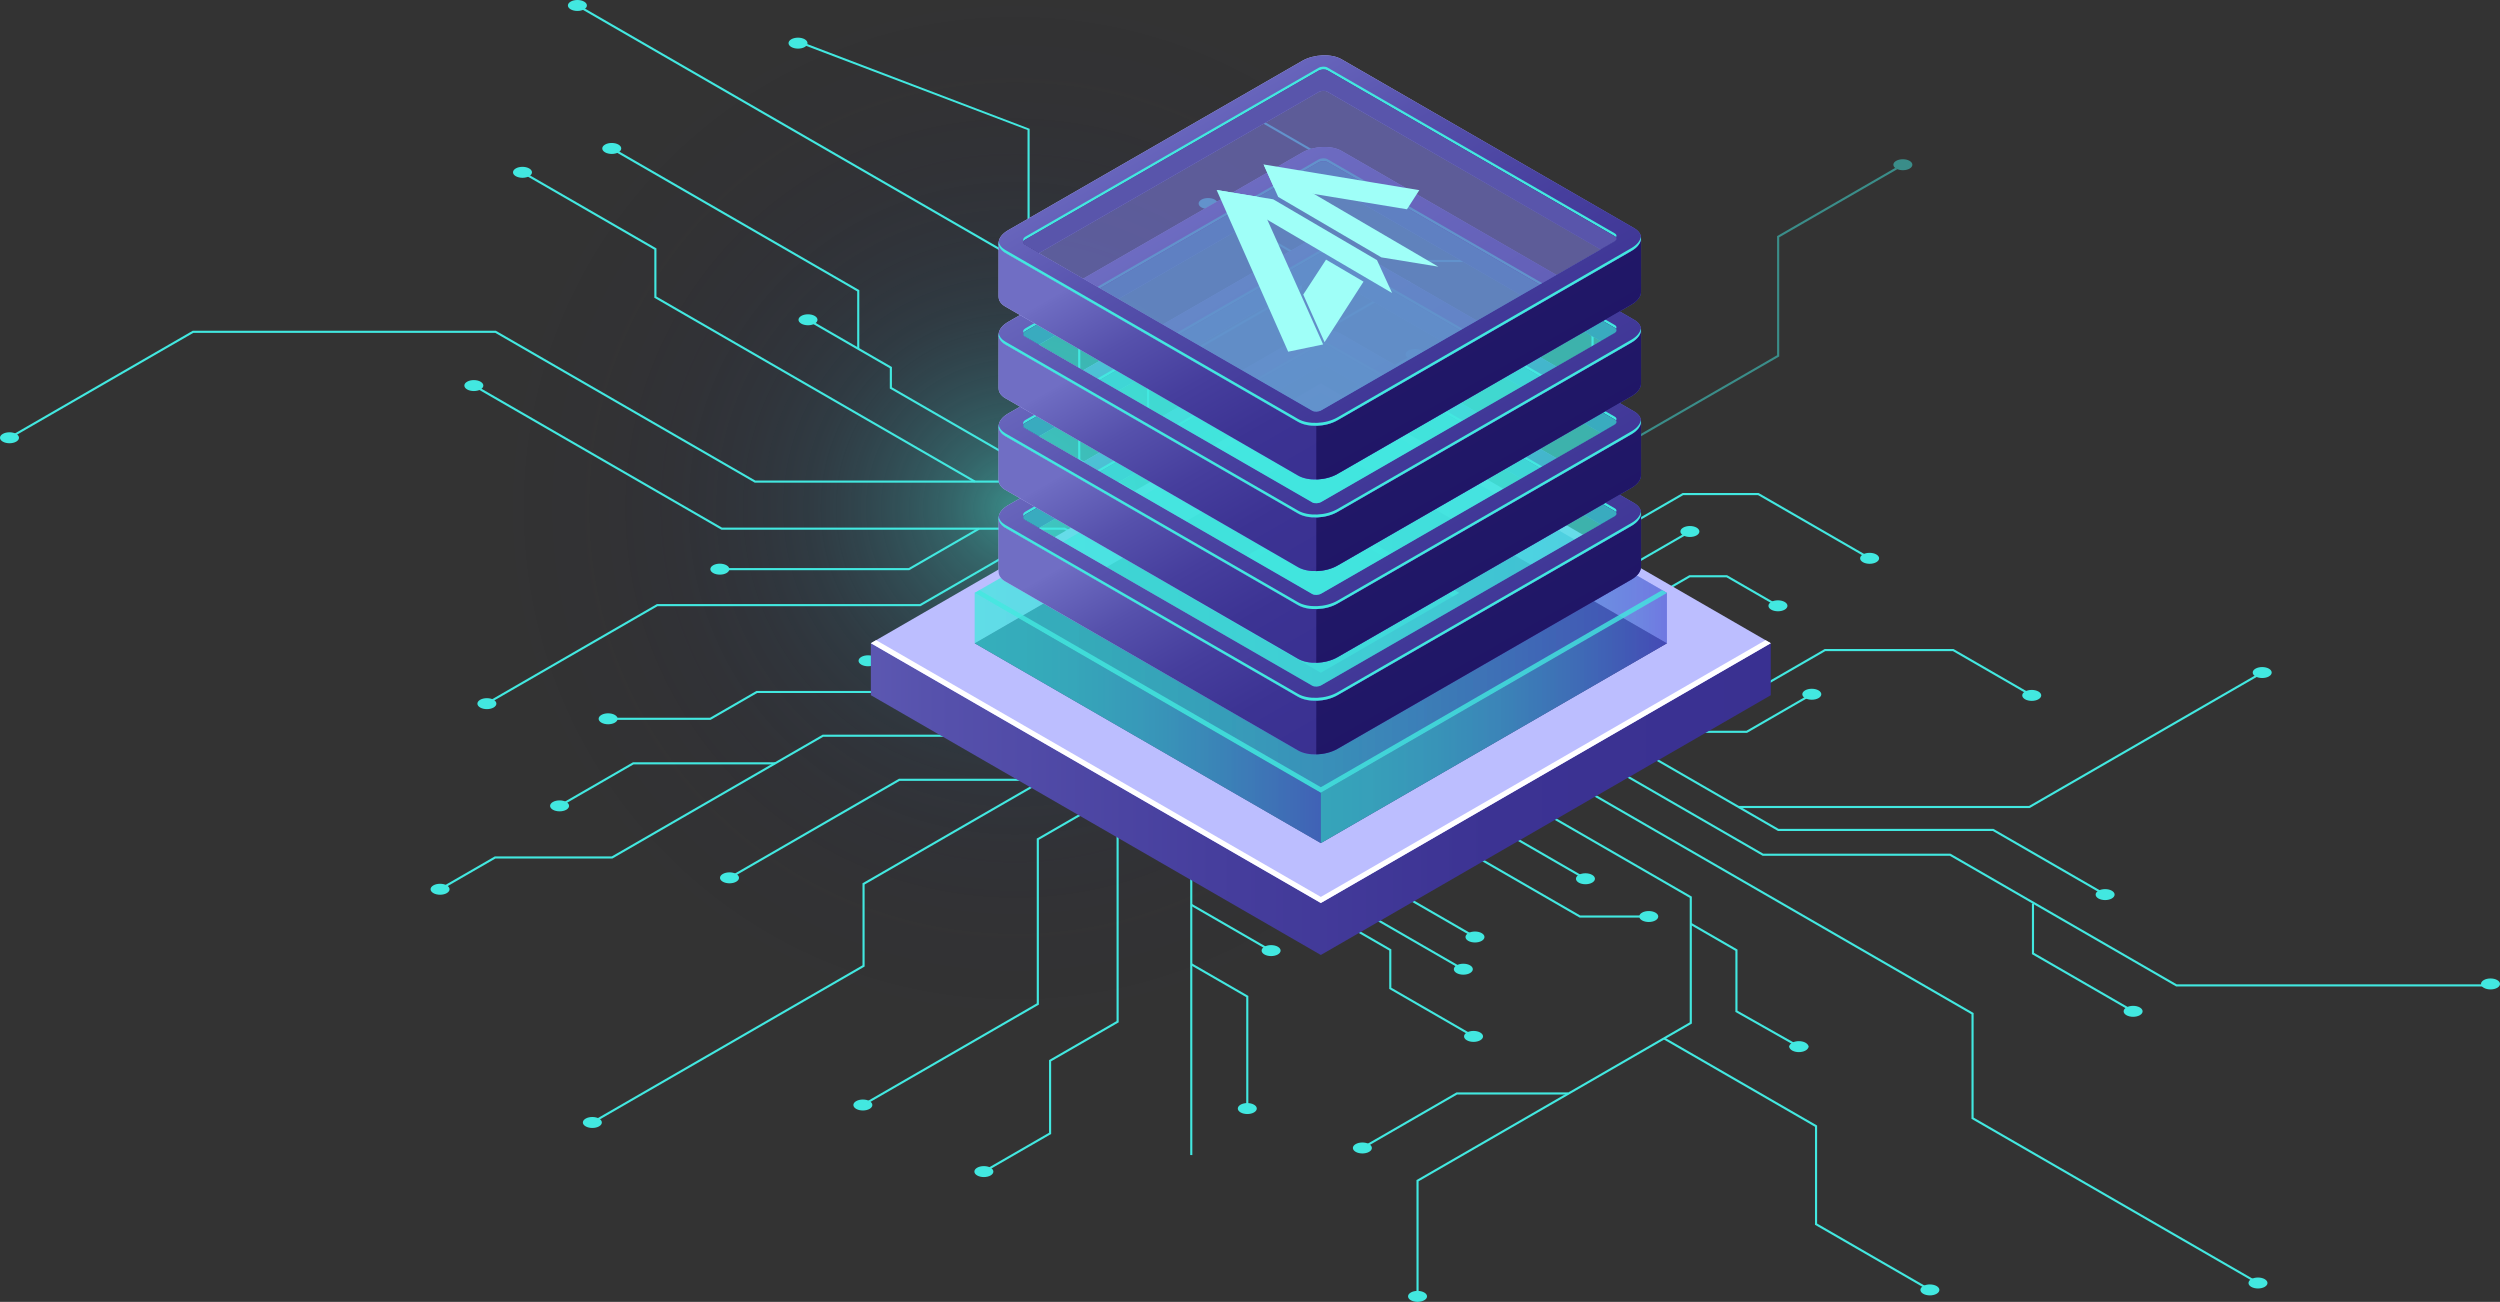 <?xml version="1.0" encoding="UTF-8"?>
<svg xmlns="http://www.w3.org/2000/svg" xmlns:xlink="http://www.w3.org/1999/xlink" viewBox="0 0 1924.77 1002.32">
  <rect x="0" y="0" width="1924.77" height="1002.32" fill="#333333" stroke="none"/>
  <defs>
    <style>
      .cls-1 {
        fill: url(#_Áåçûìÿííûé_ãðàäèåíò_85-6);
      }

      .cls-2, .cls-3 {
        opacity: .7;
      }

      .cls-2, .cls-4, .cls-5, .cls-6 {
        fill: #42e8e0;
      }

      .cls-7 {
        fill: #fff;
      }

      .cls-8 {
        fill: url(#_Áåçûìÿííûé_ãðàäèåíò_31-8);
      }

      .cls-9 {
        fill: #bcbeff;
      }

      .cls-10, .cls-11 {
        fill: #0f054c;
      }

      .cls-12 {
        fill: url(#_Áåçûìÿííûé_ãðàäèåíò_15-2);
      }

      .cls-12, .cls-13, .cls-14, .cls-15, .cls-16, .cls-17, .cls-18, .cls-6 {
        opacity: .5;
      }

      .cls-19 {
        isolation: isolate;
      }

      .cls-20 {
        fill: url(#_Áåçûìÿííûé_ãðàäèåíò_85-8);
      }

      .cls-21 {
        fill: url(#_Áåçûìÿííûé_ãðàäèåíò_85-9);
      }

      .cls-22 {
        fill: url(#_Áåçûìÿííûé_ãðàäèåíò_31);
      }

      .cls-13 {
        fill: url(#_Áåçûìÿííûé_ãðàäèåíò_15-6);
      }

      .cls-3 {
        fill: #706ec4;
      }

      .cls-23 {
        fill: url(#_Áåçûìÿííûé_ãðàäèåíò_31-6);
      }

      .cls-24 {
        fill: url(#_Áåçûìÿííûé_ãðàäèåíò_85-7);
      }

      .cls-14 {
        fill: url(#_Áåçûìÿííûé_ãðàäèåíò_15-3);
      }

      .cls-25 {
        fill: url(#_Áåçûìÿííûé_ãðàäèåíò_85-3);
      }

      .cls-15 {
        fill: url(#_Áåçûìÿííûé_ãðàäèåíò_15-4);
      }

      .cls-26 {
        fill: #251c72;
      }

      .cls-27 {
        fill: url(#_Áåçûìÿííûé_ãðàäèåíò_85);
      }

      .cls-28 {
        fill: url(#_Áåçûìÿííûé_ãðàäèåíò_31-4);
      }

      .cls-11 {
        opacity: .6;
      }

      .cls-4 {
        opacity: .8;
      }

      .cls-29 {
        fill: url(#_Áåçûìÿííûé_ãðàäèåíò_85-4);
      }

      .cls-16 {
        fill: url(#radial-gradient);
        mix-blend-mode: lighten;
      }

      .cls-17 {
        fill: url(#_Áåçûìÿííûé_ãðàäèåíò_15);
      }

      .cls-30 {
        fill: url(#_Áåçûìÿííûé_ãðàäèåíò_31-5);
      }

      .cls-31 {
        fill: url(#_Áåçûìÿííûé_ãðàäèåíò_31-7);
      }

      .cls-32 {
        fill: url(#_Áåçûìÿííûé_ãðàäèåíò_31-2);
      }

      .cls-33 {
        fill: url(#_Áåçûìÿííûé_ãðàäèåíò_85-5);
      }

      .cls-18 {
        fill: url(#_Áåçûìÿííûé_ãðàäèåíò_15-5);
      }

      .cls-34 {
        fill: url(#_Áåçûìÿííûé_ãðàäèåíò_85-2);
      }

      .cls-35 {
        fill: #9ffff8;
      }

      .cls-36 {
        fill: url(#_Áåçûìÿííûé_ãðàäèåíò_31-3);
      }
    </style>
    <radialGradient id="radial-gradient" cx="781.43" cy="391.21" fx="781.43" fy="391.21" r="459.5" gradientUnits="userSpaceOnUse">
      <stop offset="0" stop-color="#42e8e0"/>
      <stop offset="0" stop-color="#41e6df" stop-opacity=".99"/>
      <stop offset=".11" stop-color="#35b2bd" stop-opacity=".76"/>
      <stop offset=".23" stop-color="#2b849f" stop-opacity=".56"/>
      <stop offset=".34" stop-color="#225d85" stop-opacity=".39"/>
      <stop offset=".46" stop-color="#1b3d70" stop-opacity=".25"/>
      <stop offset=".59" stop-color="#162460" stop-opacity=".14"/>
      <stop offset=".71" stop-color="#121255" stop-opacity=".06"/>
      <stop offset=".85" stop-color="#0f084e" stop-opacity=".01"/>
      <stop offset="1" stop-color="#0f054c" stop-opacity="0"/>
    </radialGradient>
    <linearGradient id="_Áåçûìÿííûé_ãðàäèåíò_85" data-name="Áåçûìÿííûé ãðàäèåíò 85" x1="499.2" y1="615.23" x2="1387.04" y2="615.23" gradientUnits="userSpaceOnUse">
      <stop offset="0" stop-color="#706ec4"/>
      <stop offset=".02" stop-color="#6d6bc1"/>
      <stop offset=".25" stop-color="#5651ac"/>
      <stop offset=".49" stop-color="#463e9d"/>
      <stop offset=".73" stop-color="#3c3393"/>
      <stop offset="1" stop-color="#393091"/>
    </linearGradient>
    <linearGradient id="_Áåçûìÿííûé_ãðàäèåíò_15" data-name="Áåçûìÿííûé ãðàäèåíò 15" x1="750.46" y1="495.26" x2="1283.37" y2="495.26" gradientUnits="userSpaceOnUse">
      <stop offset="0" stop-color="#42e8e0"/>
      <stop offset=".15" stop-color="#42e3df"/>
      <stop offset=".33" stop-color="#44d4de"/>
      <stop offset=".52" stop-color="#48bddd"/>
      <stop offset=".72" stop-color="#4d9bda"/>
      <stop offset=".93" stop-color="#5471d8"/>
      <stop offset="1" stop-color="#5761d7"/>
    </linearGradient>
    <linearGradient id="_Áåçûìÿííûé_ãðàäèåíò_15-2" data-name="Áåçûìÿííûé ãðàäèåíò 15" x1="1016.91" y1="398.94" y2="398.94" xlink:href="#_Áåçûìÿííûé_ãðàäèåíò_15"/>
    <linearGradient id="_Áåçûìÿííûé_ãðàäèåíò_15-3" data-name="Áåçûìÿííûé ãðàäèåíò 15" y1="398.94" x2="1016.92" y2="398.94" xlink:href="#_Áåçûìÿííûé_ãðàäèåíò_15"/>
    <linearGradient id="_Áåçûìÿííûé_ãðàäèåíò_15-4" data-name="Áåçûìÿííûé ãðàäèåíò 15" y1="456.47" y2="456.47" xlink:href="#_Áåçûìÿííûé_ãðàäèåíò_15"/>
    <linearGradient id="_Áåçûìÿííûé_ãðàäèåíò_15-5" data-name="Áåçûìÿííûé ãðàäèåíò 15" x1="1016.92" y1="552.78" y2="552.78" xlink:href="#_Áåçûìÿííûé_ãðàäèåíò_15"/>
    <linearGradient id="_Áåçûìÿííûé_ãðàäèåíò_15-6" data-name="Áåçûìÿííûé ãðàäèåíò 15" y1="552.78" x2="1016.92" y2="552.78" xlink:href="#_Áåçûìÿííûé_ãðàäèåíò_15"/>
    <linearGradient id="_Áåçûìÿííûé_ãðàäèåíò_31" data-name="Áåçûìÿííûé ãðàäèåíò 31" x1="-5758.55" y1="12360.13" x2="-5528.43" y2="12360.13" gradientTransform="translate(-6861.92 11504.33) rotate(60.06) scale(1 -1)" gradientUnits="userSpaceOnUse">
      <stop offset="0" stop-color="#bcbeff"/>
      <stop offset=".17" stop-color="#b5b8fc"/>
      <stop offset=".4" stop-color="#a3a7f5"/>
      <stop offset=".66" stop-color="#868ce9"/>
      <stop offset=".96" stop-color="#5d67d9"/>
      <stop offset="1" stop-color="#5761d7"/>
    </linearGradient>
    <linearGradient id="_Áåçûìÿííûé_ãðàäèåíò_85-2" data-name="Áåçûìÿííûé ãðàäèåíò 85" x1="-5758.55" y1="12360.13" x2="-5528.43" y2="12360.13" gradientTransform="translate(-6861.92 11504.33) rotate(60.06) scale(1 -1)" xlink:href="#_Áåçûìÿííûé_ãðàäèåíò_85"/>
    <linearGradient id="_Áåçûìÿííûé_ãðàäèåíò_31-2" data-name="Áåçûìÿííûé ãðàäèåíò 31" x1="-5819.77" y1="12371.02" x2="-5566.42" y2="12371.02" xlink:href="#_Áåçûìÿííûé_ãðàäèåíò_31"/>
    <linearGradient id="_Áåçûìÿííûé_ãðàäèåíò_85-3" data-name="Áåçûìÿííûé ãðàäèåíò 85" x1="-5854.76" y1="12371.02" x2="-5397.68" y2="12371.02" gradientTransform="translate(-6861.92 11504.33) rotate(60.06) scale(1 -1)" xlink:href="#_Áåçûìÿííûé_ãðàäèåíò_85"/>
    <linearGradient id="_Áåçûìÿííûé_ãðàäèåíò_31-3" data-name="Áåçûìÿííûé ãðàäèåíò 31" x1="-5819.69" y1="12395.35" x2="-5589.57" y2="12395.35" xlink:href="#_Áåçûìÿííûé_ãðàäèåíò_31"/>
    <linearGradient id="_Áåçûìÿííûé_ãðàäèåíò_85-4" data-name="Áåçûìÿííûé ãðàäèåíò 85" x1="-5819.69" y1="12395.35" x2="-5589.57" y2="12395.35" gradientTransform="translate(-6861.92 11504.33) rotate(60.06) scale(1 -1)" xlink:href="#_Áåçûìÿííûé_ãðàäèåíò_85"/>
    <linearGradient id="_Áåçûìÿííûé_ãðàäèåíò_31-4" data-name="Áåçûìÿííûé ãðàäèåíò 31" x1="-5880.92" y1="12406.24" x2="-5627.57" y2="12406.24" xlink:href="#_Áåçûìÿííûé_ãðàäèåíò_31"/>
    <linearGradient id="_Áåçûìÿííûé_ãðàäèåíò_85-5" data-name="Áåçûìÿííûé ãðàäèåíò 85" x1="-5915.91" y1="12406.24" x2="-5458.82" y2="12406.24" gradientTransform="translate(-6861.92 11504.33) rotate(60.06) scale(1 -1)" xlink:href="#_Áåçûìÿííûé_ãðàäèåíò_85"/>
    <linearGradient id="_Áåçûìÿííûé_ãðàäèåíò_31-5" data-name="Áåçûìÿííûé ãðàäèåíò 31" x1="-5880.84" y1="12430.57" x2="-5650.72" y2="12430.57" xlink:href="#_Áåçûìÿííûé_ãðàäèåíò_31"/>
    <linearGradient id="_Áåçûìÿííûé_ãðàäèåíò_85-6" data-name="Áåçûìÿííûé ãðàäèåíò 85" x1="-5880.84" y1="12430.57" x2="-5650.72" y2="12430.57" gradientTransform="translate(-6861.92 11504.33) rotate(60.06) scale(1 -1)" xlink:href="#_Áåçûìÿííûé_ãðàäèåíò_85"/>
    <linearGradient id="_Áåçûìÿííûé_ãðàäèåíò_31-6" data-name="Áåçûìÿííûé ãðàäèåíò 31" x1="-5942.06" y1="12441.46" x2="-5688.71" y2="12441.46" xlink:href="#_Áåçûìÿííûé_ãðàäèåíò_31"/>
    <linearGradient id="_Áåçûìÿííûé_ãðàäèåíò_85-7" data-name="Áåçûìÿííûé ãðàäèåíò 85" x1="-5977.05" y1="12441.46" x2="-5519.97" y2="12441.46" gradientTransform="translate(-6861.92 11504.33) rotate(60.06) scale(1 -1)" xlink:href="#_Áåçûìÿííûé_ãðàäèåíò_85"/>
    <linearGradient id="_Áåçûìÿííûé_ãðàäèåíò_31-7" data-name="Áåçûìÿííûé ãðàäèåíò 31" x1="-5941.98" y1="12465.79" x2="-5711.86" y2="12465.79" xlink:href="#_Áåçûìÿííûé_ãðàäèåíò_31"/>
    <linearGradient id="_Áåçûìÿííûé_ãðàäèåíò_85-8" data-name="Áåçûìÿííûé ãðàäèåíò 85" x1="-5941.98" y1="12465.79" x2="-5711.86" y2="12465.79" gradientTransform="translate(-6861.92 11504.33) rotate(60.06) scale(1 -1)" xlink:href="#_Áåçûìÿííûé_ãðàäèåíò_85"/>
    <linearGradient id="_Áåçûìÿííûé_ãðàäèåíò_31-8" data-name="Áåçûìÿííûé ãðàäèåíò 31" x1="-6003.21" y1="12476.68" x2="-5749.86" y2="12476.68" xlink:href="#_Áåçûìÿííûé_ãðàäèåíò_31"/>
    <linearGradient id="_Áåçûìÿííûé_ãðàäèåíò_85-9" data-name="Áåçûìÿííûé ãðàäèåíò 85" x1="-6038.2" y1="12476.68" x2="-5581.11" y2="12476.68" gradientTransform="translate(-6861.92 11504.33) rotate(60.06) scale(1 -1)" xlink:href="#_Áåçûìÿííûé_ãðàäèåíò_85"/>
  </defs>
  <g class="cls-19">
    <g id="Layer_2" data-name="Layer 2">
      <g id="home">
        <g>
          <circle class="cls-16" cx="781.43" cy="391.21" r="386.6"/>
          <g>
            <path class="cls-5" d="m461.23,867.19c-2.85,1.65-7.48,1.65-10.34,0-2.85-1.65-2.85-4.32,0-5.97,2.85-1.65,7.48-1.65,10.34,0,2.85,1.65,2.85,4.32,0,5.97Z"/>
            <path class="cls-5" d="m669.5,853.74c-2.85,1.65-7.48,1.65-10.34,0-2.85-1.65-2.85-4.32,0-5.97,2.85-1.65,7.48-1.65,10.34,0,2.85,1.65,2.85,4.32,0,5.97Z"/>
            <path class="cls-5" d="m762.66,905c-2.85,1.65-7.48,1.65-10.34,0-2.85-1.65-2.85-4.32,0-5.97,2.85-1.65,7.48-1.65,10.34,0,2.85,1.65,2.85,4.32,0,5.97Z"/>
            <path class="cls-5" d="m343.98,687.63c-2.85,1.65-7.48,1.65-10.34,0-2.85-1.65-2.85-4.32,0-5.97,2.85-1.65,7.48-1.65,10.34,0,2.85,1.65,2.85,4.32,0,5.97Z"/>
            <g>
              <path class="cls-5" d="m1036.77,614.84l-195.12-112.65,195.12-112.65,195.12,112.65-195.12,112.65Zm-191.85-112.65l191.85,110.77,191.84-110.76-191.85-110.77-191.84,110.76Z"/>
              <polygon class="cls-5" points="964.89 432.45 830.09 354.63 830.09 227.76 444.15 4.93 444.96 3.51 831.73 226.81 831.73 353.69 965.7 431.04 964.89 432.45"/>
              <polygon class="cls-5" points="791.1 204.77 791.1 100.11 615.17 33.24 615.99 31.83 792.73 99.16 792.74 204.77 791.1 204.77"/>
              <polygon class="cls-5" points="939.61 447.04 808.96 371.62 581.07 371.61 580.89 371.5 381.33 256.29 148.82 256.29 7.72 337.75 6.9 336.33 148.38 254.65 381.77 254.65 381.96 254.76 581.52 369.98 809.4 369.98 809.59 370.09 940.43 445.63 939.61 447.04"/>
              <path class="cls-6" d="m1460.75,130.24l-90.92,52.49v91.71l-267.43,154.41-.82-1.42,266.62-153.93v-91.71s90.92-52.5,90.92-52.5c.22.19.48.35.75.52s.57.3.88.43Z"/>
              <polygon class="cls-5" points="1069.38 409.79 1068.56 408.37 1225.3 317.88 1225.3 241.06 952.78 83.72 953.6 82.3 1226.94 240.12 1226.94 318.82 1069.38 409.79"/>
              <polygon class="cls-5" points="1917.53 759.5 1675.46 759.5 1675.27 759.39 1501.18 658.88 1357.05 658.87 1356.87 658.76 1158.37 544.16 1159.19 542.75 1357.5 657.24 1501.62 657.24 1501.81 657.35 1675.9 757.86 1917.09 757.86 1917.06 756.84 1917.87 758.25 1917.53 759.5"/>
              <polygon class="cls-5" points="1620.34 689.46 1534.28 639.78 1368.87 639.77 1368.68 639.66 1180.82 531.2 1181.64 529.79 1369.31 638.14 1534.72 638.14 1534.91 638.25 1621.16 688.04 1620.34 689.46"/>
              <polygon class="cls-5" points="1267.59 580.83 1266.77 579.41 1404.9 499.66 1504 499.66 1504.18 499.77 1567.99 536.61 1567.17 538.03 1503.55 501.3 1405.34 501.3 1267.59 580.83"/>
              <polygon class="cls-5" points="1641.9 779.34 1564.39 734.59 1564.39 695.58 1566.02 695.58 1566.03 733.64 1642.72 777.92 1641.9 779.34"/>
              <polygon class="cls-5" points="1157.44 201.76 1094.75 201.76 1094.56 201.65 982.69 137.05 983.51 135.64 1095.19 200.12 1157.44 200.12 1157.44 201.76"/>
              <polygon class="cls-5" points="1098.15 391.77 1098.14 350.36 1175.68 305.6 1175.68 262.84 1177.31 262.84 1177.32 306.54 1099.78 351.31 1099.78 391.77 1098.15 391.77"/>
              <polygon class="cls-5" points="664.74 851.46 663.92 850.05 798.2 772.52 798.2 645.64 945.38 560.67 946.2 562.08 799.84 646.58 799.84 773.46 664.74 851.46"/>
              <polygon class="cls-5" points="755.72 903.99 754.9 902.57 807.66 872.11 807.66 816.18 859.64 786.16 859.64 637.46 969.01 574.31 969.83 575.73 861.27 638.4 861.28 787.11 809.29 817.12 809.29 873.06 755.72 903.99"/>
              <polygon class="cls-5" points="339.22 685.35 338.4 683.93 380.99 659.34 471.05 659.34 633.39 565.62 776.12 565.62 865.04 514.28 865.86 515.7 776.56 567.25 633.83 567.25 471.49 660.98 381.43 660.98 339.22 685.35"/>
              <polygon class="cls-5" points="431.24 621.15 430.43 619.74 487.33 586.88 596.77 586.89 596.77 588.52 487.77 588.52 431.24 621.15"/>
              <polygon class="cls-5" points="456.47 864.91 455.65 863.5 664.04 743.19 664.04 680.05 908.1 539.14 908.92 540.56 665.67 681 665.68 744.13 456.47 864.91"/>
              <polygon class="cls-5" points="913.49 462.13 819.45 407.83 555.4 407.83 555.21 407.72 364.41 297.56 365.23 296.14 555.84 406.19 819.89 406.2 820.08 406.31 914.31 460.71 913.49 462.13"/>
              <polygon class="cls-5" points="699.99 439.01 554.21 439.01 554.21 437.38 699.55 437.38 753.36 406.31 754.18 407.72 699.99 439.01"/>
              <polygon class="cls-5" points="1090.56 998.1 1090.55 908.56 1300.93 787.1 1300.93 691.27 1102.25 576.56 1103.07 575.15 1302.56 690.32 1302.57 788.05 1092.19 909.51 1092.19 998.1 1090.56 998.1"/>
              <polygon class="cls-5" points="1049.32 884.55 1048.5 883.13 1121.35 841.07 1207.41 841.07 1207.41 842.71 1121.79 842.71 1049.32 884.55"/>
              <rect class="cls-5" x="1146.73" y="549.94" width="1.64" height="168.83" transform="translate(24.4 1310.98) rotate(-60)"/>
              <polygon class="cls-5" points="916.36 889.3 916.35 640.87 1000.32 592.39 1001.14 593.8 917.98 641.81 917.99 889.3 916.36 889.3"/>
              <polygon class="cls-5" points="959.48 853.48 959.48 767.72 916.76 743.06 917.58 741.64 961.11 766.78 961.12 853.48 959.48 853.48"/>
              <polygon class="cls-5" points="375.15 542.38 374.33 540.97 505.77 465.08 708.19 465.08 775.31 426.33 808.39 426.33 808.58 426.44 891.12 474.1 890.31 475.51 807.95 427.97 775.75 427.96 708.63 466.72 506.21 466.72 375.15 542.38"/>
              <polygon class="cls-5" points="1269.39 706.45 1216.16 706.45 1215.97 706.34 1046.72 608.63 1047.54 607.21 1216.6 704.81 1269.39 704.82 1269.39 706.45"/>
              <polygon class="cls-5" points="1126.03 747.01 986.94 666.71 986.94 632.51 1028.38 608.59 1029.2 610 988.58 633.46 988.58 665.77 1126.85 745.6 1126.03 747.01"/>
              <polygon class="cls-5" points="1135.19 722.12 1073.5 686.5 1021.8 686.5 1021.8 684.86 1073.94 684.86 1074.12 684.97 1136.01 720.7 1135.19 722.12"/>
              <polygon class="cls-5" points="1134.08 798.64 1069.58 761.4 1069.58 731.85 997.1 690.01 997.1 672.1 998.73 672.1 998.74 689.07 1071.21 730.91 1071.21 760.46 1134.9 797.23 1134.08 798.64"/>
              <path class="cls-5" d="m1140.77,724.39c-2.85,1.65-7.48,1.65-10.34,0-2.85-1.65-2.85-4.32,0-5.97,2.85-1.65,7.48-1.65,10.34,0,2.85,1.65,2.85,4.32,0,5.97Z"/>
              <path class="cls-5" d="m1131.8,749.18c-2.85,1.65-7.48,1.65-10.34,0-2.85-1.65-2.85-4.32,0-5.97,2.85-1.65,7.48-1.65,10.34,0,2.85,1.65,2.85,4.32,0,5.97Z"/>
              <path class="cls-5" d="m983.81,734.86c-2.85,1.65-7.48,1.65-10.34,0-2.85-1.65-2.86-4.32,0-5.97,2.85-1.65,7.48-1.65,10.34,0,2.85,1.65,2.85,4.32,0,5.97Z"/>
              <path class="cls-5" d="m673.49,511.73c-2.85,1.65-7.48,1.65-10.34,0-2.85-1.65-2.86-4.32,0-5.97,2.85-1.65,7.48-1.65,10.34,0,2.85,1.65,2.85,4.32,0,5.97Z"/>
              <path class="cls-5" d="m473.37,556.39c-2.85,1.65-7.48,1.65-10.34,0-2.85-1.65-2.85-4.32,0-5.97,2.85-1.65,7.48-1.65,10.34,0,2.85,1.65,2.85,4.32,0,5.97Z"/>
              <path class="cls-5" d="m736.9,481.09c-2.85,1.65-7.48,1.65-10.34,0s-2.85-4.32,0-5.97c2.85-1.65,7.48-1.65,10.34,0,2.85,1.65,2.85,4.32,0,5.97Z"/>
              <path class="cls-5" d="m759.51,530.7c-2.85,1.65-7.48,1.65-10.34,0-2.85-1.65-2.85-4.32,0-5.97,2.85-1.65,7.48-1.65,10.34,0,2.85,1.65,2.85,4.32,0,5.97Z"/>
              <path class="cls-5" d="m1096.54,1001.08c-2.85,1.65-7.48,1.65-10.34,0s-2.86-4.32,0-5.97c2.85-1.65,7.48-1.65,10.34,0,2.85,1.65,2.86,4.32,0,5.97Z"/>
              <path class="cls-5" d="m1054.08,886.82c-2.85,1.65-7.48,1.65-10.34,0-2.85-1.65-2.86-4.32,0-5.97,2.85-1.65,7.48-1.65,10.34,0,2.85,1.65,2.86,4.32,0,5.97Z"/>
              <path class="cls-5" d="m1743.61,990.78c-2.85,1.65-7.48,1.65-10.34,0-2.85-1.65-2.85-4.32,0-5.97,2.85-1.65,7.48-1.65,10.34,0,2.85,1.65,2.85,4.32,0,5.97Z"/>
              <path class="cls-5" d="m1491.01,996.1c-2.85,1.65-7.48,1.65-10.34,0-2.85-1.65-2.85-4.32,0-5.97,2.85-1.65,7.48-1.65,10.34,0,2.85,1.65,2.85,4.32,0,5.97Z"/>
              <path class="cls-5" d="m1392.54,805.81c-1.32,5.63-13.83,5.63-15.15,0,1.32-5.63,13.83-5.63,15.15,0Z"/>
              <path class="cls-5" d="m559.38,441.18c-2.85,1.65-7.48,1.65-10.34,0-2.85-1.65-2.85-4.32,0-5.97,2.85-1.65,7.48-1.65,10.34,0,2.85,1.65,2.85,4.32,0,5.97Z"/>
              <path class="cls-5" d="m369.99,299.84c-2.85,1.65-7.48,1.65-10.34,0-2.85-1.65-2.86-4.32,0-5.97,2.85-1.65,7.48-1.65,10.34,0,2.85,1.65,2.86,4.32,0,5.97Z"/>
              <path class="cls-5" d="m12.48,340.03c-2.85,1.65-7.48,1.65-10.34,0-2.85-1.65-2.86-4.32,0-5.97,2.85-1.65,7.48-1.65,10.34,0,2.85,1.65,2.86,4.32,0,5.97Z"/>
              <path class="cls-5" d="m619.57,36.2c-2.85,1.65-7.48,1.65-10.34,0-2.85-1.65-2.85-4.32,0-5.97,2.85-1.65,7.48-1.65,10.34,0,2.85,1.65,2.85,4.32,0,5.97Z"/>
              <path class="cls-5" d="m1139.66,800.92c-2.85,1.65-7.48,1.65-10.34,0-2.85-1.65-2.85-4.32,0-5.97,2.85-1.65,7.48-1.65,10.34,0,2.85,1.65,2.86,4.32,0,5.97Z"/>
              <path class="cls-5" d="m965.47,856.47c-2.85,1.65-7.48,1.65-10.34,0-2.85-1.65-2.85-4.32,0-5.97,2.85-1.65,7.48-1.65,10.34,0,2.85,1.65,2.85,4.32,0,5.97Z"/>
              <path class="cls-5" d="m436,623.43c-2.85,1.65-7.48,1.65-10.34,0-2.85-1.65-2.85-4.32,0-5.97,2.85-1.65,7.48-1.65,10.34,0,2.85,1.65,2.85,4.32,0,5.97Z"/>
              <path class="cls-5" d="m566.82,678.84c-2.85,1.65-7.48,1.65-10.34,0s-2.85-4.32,0-5.97c2.85-1.65,7.48-1.65,10.34,0,2.85,1.65,2.85,4.32,0,5.97Z"/>
              <path class="cls-5" d="m380.03,544.73c-2.85,1.65-7.48,1.65-10.34,0-2.85-1.65-2.85-4.32,0-5.97,2.85-1.65,7.48-1.65,10.34,0,2.85,1.65,2.85,4.32,0,5.97Z"/>
              <path class="cls-5" d="m1274.56,708.62c-2.85,1.65-7.48,1.65-10.34,0-2.85-1.65-2.86-4.32,0-5.97,2.85-1.65,7.48-1.65,10.34,0,2.85,1.65,2.86,4.32,0,5.97Z"/>
              <path class="cls-5" d="m1569.42,538.38c-2.85,1.65-7.48,1.65-10.34,0-2.85-1.65-2.85-4.32,0-5.97,2.85-1.65,7.48-1.65,10.34,0,2.85,1.65,2.85,4.32,0,5.97Z"/>
              <path class="cls-5" d="m1444.6,432.84c-2.85,1.65-7.48,1.65-10.34,0-2.85-1.65-2.85-4.32,0-5.97,2.85-1.65,7.48-1.65,10.34,0,2.85,1.65,2.85,4.32,0,5.97Z"/>
              <path class="cls-5" d="m1374.03,469.4c-2.85,1.65-7.48,1.65-10.34,0s-2.86-4.32,0-5.97c2.85-1.65,7.48-1.65,10.34,0,2.85,1.65,2.86,4.32,0,5.97Z"/>
              <path class="cls-5" d="m1306.24,412.19c-2.85,1.65-7.48,1.65-10.34,0s-2.86-4.32,0-5.97c2.85-1.65,7.48-1.65,10.34,0,2.85,1.65,2.86,4.32,0,5.97Z"/>
              <path class="cls-5" d="m1181.66,265.83c-2.85,1.65-7.48,1.65-10.34,0-2.85-1.65-2.85-4.32,0-5.97,2.85-1.65,7.48-1.65,10.34,0,2.85,1.65,2.85,4.32,0,5.97Z"/>
              <path class="cls-6" d="m1470.21,129.81c-2.58,1.49-6.6,1.63-9.46.43-.31-.13-.6-.27-.88-.43s-.53-.33-.75-.52c-2.08-1.64-1.83-3.96.75-5.45,2.86-1.65,7.48-1.65,10.34,0,2.86,1.65,2.86,4.32,0,5.97Z"/>
              <path class="cls-5" d="m1094.67,275.88c-2.85,1.65-7.48,1.65-10.34,0-2.85-1.65-2.85-4.32,0-5.97,2.85-1.65,7.48-1.65,10.34,0,2.85,1.65,2.85,4.32,0,5.97Z"/>
              <path class="cls-5" d="m1085.07,222.59c-2.85,1.65-7.48,1.65-10.34,0-2.85-1.65-2.85-4.32,0-5.97,2.85-1.65,7.48-1.65,10.34,0,2.85,1.65,2.85,4.32,0,5.97Z"/>
              <path class="cls-5" d="m935.3,159.68c-2.85,1.65-7.48,1.65-10.34,0-2.85-1.65-2.85-4.32,0-5.97,2.85-1.65,7.48-1.65,10.34,0,2.85,1.65,2.85,4.32,0,5.97Z"/>
              <path class="cls-5" d="m988.27,139.33c-2.85,1.65-7.48,1.65-10.34,0s-2.85-4.32,0-5.97c2.85-1.65,7.48-1.65,10.34,0,2.85,1.65,2.85,4.32,0,5.97Z"/>
              <path class="cls-5" d="m449.72,7.2c-2.85,1.65-7.48,1.65-10.34,0s-2.86-4.32,0-5.97c2.85-1.65,7.48-1.65,10.34,0,2.85,1.65,2.86,4.32,0,5.97Z"/>
              <path class="cls-5" d="m958.36,86c-2.85,1.65-7.48,1.65-10.34,0-2.85-1.65-2.85-4.32,0-5.97,2.85-1.65,7.48-1.65,10.34,0,2.85,1.65,2.85,4.32,0,5.97Z"/>
              <path class="cls-5" d="m1276.53,529.99c-2.85,1.65-7.48,1.65-10.34,0-2.85-1.65-2.85-4.32,0-5.97,2.85-1.65,7.48-1.65,10.34,0s2.85,4.32,0,5.97Z"/>
              <path class="cls-5" d="m927.79,353.31c-2.85,1.65-7.48,1.65-10.34,0-2.85-1.65-2.85-4.32,0-5.97,2.85-1.65,7.48-1.65,10.34,0,2.85,1.65,2.85,4.32,0,5.97Z"/>
              <path class="cls-5" d="m627.25,249.19c-2.85,1.65-7.48,1.65-10.34,0-2.85-1.65-2.85-4.32,0-5.97,2.85-1.65,7.48-1.65,10.34,0,2.85,1.65,2.85,4.32,0,5.97Z"/>
              <path class="cls-5" d="m407.44,135.65c-2.85,1.65-7.48,1.65-10.34,0-2.85-1.65-2.85-4.32,0-5.97,2.85-1.65,7.48-1.65,10.34,0,2.85,1.65,2.85,4.32,0,5.97Z"/>
              <path class="cls-5" d="m476.16,117.28c-2.85,1.65-7.48,1.65-10.34,0-2.85-1.65-2.85-4.32,0-5.97,2.85-1.65,7.48-1.65,10.34,0,2.85,1.65,2.85,4.32,0,5.97Z"/>
              <path class="cls-5" d="m1400.1,537.49c-2.85,1.65-7.48,1.65-10.34,0-2.85-1.65-2.85-4.32,0-5.97,2.85-1.65,7.48-1.65,10.34,0,2.85,1.65,2.86,4.32,0,5.97Z"/>
              <path class="cls-5" d="m1647.48,781.61c-2.85,1.65-7.48,1.65-10.34,0s-2.85-4.32,0-5.97c2.85-1.65,7.48-1.65,10.34,0,2.85,1.65,2.85,4.32,0,5.97Z"/>
              <path class="cls-5" d="m1746.86,520.78c-2.85,1.65-7.48,1.65-10.34,0-2.85-1.65-2.86-4.32,0-5.97,2.85-1.65,7.48-1.65,10.34,0,2.85,1.65,2.86,4.32,0,5.97Z"/>
              <path class="cls-5" d="m1625.92,691.74c-2.85,1.65-7.48,1.65-10.34,0-2.85-1.65-2.85-4.32,0-5.97,2.85-1.65,7.48-1.65,10.34,0,2.85,1.65,2.85,4.32,0,5.97Z"/>
              <path class="cls-5" d="m1922.63,760.53c-2.85,1.65-7.48,1.65-10.34,0-2.85-1.65-2.85-4.32,0-5.97,2.85-1.65,7.48-1.65,10.34,0,2.85,1.65,2.86,4.32,0,5.97Z"/>
              <path class="cls-5" d="m1225.82,679.55c-2.85,1.65-7.48,1.65-10.34,0-2.85-1.65-2.85-4.32,0-5.97,2.85-1.65,7.48-1.65,10.34,0,2.85,1.65,2.85,4.32,0,5.97Z"/>
              <rect class="cls-5" x="947" y="678.9" width="1.64" height="70.77" transform="translate(-144.68 1177.98) rotate(-60)"/>
              <polygon class="cls-5" points="1240.97 545.38 1205.6 545.38 1205.6 543.75 1240.53 543.75 1271.78 525.7 1272.6 527.12 1240.97 545.38"/>
              <polygon class="cls-5" points="1439.02 430.56 1353.5 381.19 1295.96 381.19 1220.11 424.98 1171.91 424.98 1171.91 423.35 1219.67 423.35 1295.52 379.55 1353.94 379.55 1354.13 379.66 1439.84 429.15 1439.02 430.56"/>
              <polygon class="cls-5" points="1215.3 494.03 1214.48 492.62 1300.63 442.87 1329.72 442.87 1329.91 442.98 1367.82 464.87 1367.01 466.29 1329.28 444.51 1301.07 444.51 1215.3 494.03"/>
              <polygon class="cls-5" points="1237.56 479.76 1237.56 444.93 1300.66 408.5 1301.48 409.91 1239.2 445.87 1239.2 479.76 1237.56 479.76"/>
              <polygon class="cls-5" points="804.05 551.26 740.31 551.26 740.12 551.15 667.91 509.45 668.73 508.04 740.75 549.62 804.05 549.62 804.05 551.26"/>
              <polygon class="cls-5" points="1738.03 988.5 1517.86 861.39 1517.86 780.9 1133.1 558.75 1133.92 557.34 1519.5 779.95 1519.5 860.44 1738.85 987.09 1738.03 988.5"/>
              <polygon class="cls-5" points="731.99 478.73 731.17 477.31 786.09 445.6 808.68 445.6 808.87 445.71 837.77 462.4 870.64 462.4 870.64 464.03 837.33 464.03 837.14 463.92 808.24 447.24 786.53 447.24 731.99 478.73"/>
              <polygon class="cls-5" points="987.33 419.49 883.11 359.32 883.11 289.77 1000.62 221.93 1000.62 198.34 929.72 157.4 930.54 155.99 1002.26 197.39 1002.26 222.87 884.75 290.71 884.75 358.38 988.15 418.08 987.33 419.49"/>
              <polygon class="cls-5" points="962.57 404.72 962.57 374.33 922.22 351.03 923.03 349.62 964.2 373.38 964.21 404.72 962.57 404.72"/>
              <polygon class="cls-5" points="750.16 371.51 503.77 229.25 503.77 192.21 402.15 133.54 402.97 132.12 505.4 191.26 505.4 228.31 750.98 370.09 750.16 371.51"/>
              <polygon class="cls-5" points="661.59 268.55 659.96 268.55 659.96 224.34 470.58 115.01 471.4 113.59 661.59 223.4 661.59 268.55"/>
              <polygon class="cls-5" points="809.6 371.03 685.06 299.13 685.06 283.52 621.67 246.92 622.49 245.5 686.7 282.57 686.7 298.19 810.41 369.61 809.6 371.03"/>
              <polygon class="cls-5" points="1384.56 806.52 1336.08 779.09 1336.08 732.03 1301.34 711.97 1302.16 710.55 1337.71 731.08 1337.71 778.15 1385.38 805.1 1384.56 806.52"/>
              <polygon class="cls-5" points="1345.03 564.26 1296.13 564.26 1296.13 562.62 1344.59 562.62 1394.52 533.8 1395.34 535.21 1345.03 564.26"/>
              <polygon class="cls-5" points="1562.63 622.13 1338.52 622.12 1338.52 620.49 1562.19 620.49 1739.52 518.11 1740.34 519.53 1562.63 622.13"/>
              <polygon class="cls-5" points="1015.58 402.24 1015.57 314.64 1087.91 272.87 1088.73 274.29 1017.21 315.58 1017.21 402.24 1015.58 402.24"/>
              <polygon class="cls-5" points="1015.98 351.54 963.08 321 963.08 286.11 1079.5 218.9 1080.31 220.32 964.71 287.06 964.71 320.05 1016.8 350.13 1015.98 351.54"/>
              <polygon class="cls-5" points="562.06 676.56 561.25 675.14 692.17 599.55 803.68 599.56 803.68 601.19 692.61 601.19 562.06 676.56"/>
              <polygon class="cls-5" points="547.1 554.22 468.2 554.22 468.2 552.59 546.66 552.59 582.43 531.94 709.9 531.94 709.9 533.57 582.87 533.57 547.1 554.22"/>
              <polygon class="cls-5" points="755.19 528.17 754.37 526.75 814.01 492.32 858.96 492.32 858.96 493.95 814.45 493.95 755.19 528.17"/>
              <polygon class="cls-5" points="1485.43 993.82 1397.37 942.98 1397.37 867.52 1280.74 800.18 1281.56 798.76 1399.01 866.57 1399.01 942.03 1486.25 992.4 1485.43 993.82"/>
            </g>
          </g>
          <g>
            <g>
              <g>
                <polygon class="cls-27" points="1363.34 495.21 1363.34 535.25 1016.92 735.25 670.49 535.24 670.49 495.21 1363.34 495.21"/>
                <polygon class="cls-9" points="1016.92 695.22 670.49 495.21 1016.91 295.2 1363.34 495.21 1016.92 695.22"/>
                <polygon class="cls-7" points="1016.92 690.54 674.54 492.87 670.49 495.21 1016.92 695.22 1363.34 495.21 1359.29 492.88 1016.92 690.54"/>
              </g>
              <g>
                <polygon class="cls-10" points="1016.92 649.09 750.47 495.25 1016.91 341.42 1283.36 495.26 1016.92 649.09"/>
                <g>
                  <polygon class="cls-17" points="1016.92 649.09 750.46 495.26 1016.91 341.42 1283.37 495.26 1016.92 649.09"/>
                  <g>
                    <polygon class="cls-12" points="1016.91 302.63 1283.37 456.47 1283.37 495.26 1016.91 341.42 1016.91 302.63"/>
                    <polygon class="cls-14" points="1016.92 341.42 750.46 495.25 750.46 456.46 1016.91 302.63 1016.92 341.42"/>
                    <polygon class="cls-15" points="1016.92 610.3 750.46 456.46 1016.91 302.63 1283.37 456.47 1016.92 610.3"/>
                    <polygon class="cls-6" points="1016.92 517.94 910.45 456.47 1016.91 395 1123.38 456.47 1016.92 517.94"/>
                    <polygon class="cls-6" points="1016.91 400.65 1118.48 459.29 1123.38 456.47 1016.91 395 910.45 456.47 915.34 459.29 1016.91 400.65"/>
                    <polygon class="cls-18" points="1016.92 610.3 1016.92 649.09 1283.37 495.26 1283.37 456.47 1016.92 610.3"/>
                  </g>
                  <polygon class="cls-13" points="750.46 456.46 750.46 495.25 1016.92 649.09 1016.92 610.3 750.46 456.46"/>
                </g>
                <polygon class="cls-4" points="1016.92 606.07 754.13 454.35 750.46 456.46 1016.92 610.3 1283.37 456.47 1279.7 454.35 1016.92 606.07"/>
              </g>
            </g>
            <g>
              <g>
                <path class="cls-22" d="m1029.73,576.54l226.28-130.33c4.96-2.86,7.47-6.53,7.43-10v.02s.02-40.83.02-40.83l-7.75,6.92-6.67-3.86c.73-.85,1.23-1.58,1.09-1.82-.4-.69-3.31-5.75-3.31-5.75l-159.64-94.24-50.75-29.55-19.83-5.72-232.29,133.48.67,5.37-6.2,3.57-9.94-4.45-.04,40.59.02-.02c-.07,2.91,1.62,5.71,5.22,7.79l225.33,130.06c7.77,4.5,21.36,3.95,30.34-1.23Zm91.86-100.67l-102.46,55.95-8.82-.43-171.12-95.74-47.41-24.49,223.3-128.61c2.05-1.18,5.15-1.31,6.93-.28l217.3,125.41-117.72,68.19Z"/>
                <path class="cls-34" d="m1029.73,576.54l226.28-130.33c4.96-2.86,7.47-6.53,7.43-10v.02s.02-40.83.02-40.83l-7.75,6.92-6.67-3.86c.73-.85,1.23-1.58,1.09-1.82-.4-.69-3.31-5.75-3.31-5.75l-159.64-94.24-50.75-29.55-19.83-5.72-232.29,133.48.67,5.37-6.2,3.57-9.94-4.45-.04,40.59.02-.02c-.07,2.91,1.62,5.71,5.22,7.79l225.33,130.06c7.77,4.5,21.36,3.95,30.34-1.23Zm91.86-100.67l-102.46,55.95-8.82-.43-171.12-95.74-47.41-24.49,223.3-128.61c2.05-1.18,5.15-1.31,6.93-.28l217.3,125.41-117.72,68.19Z"/>
                <path class="cls-11" d="m1013.4,580.79l.03-49.25,5.7.28,102.46-55.95,117.72-68.19-3.9-2.26c3.64-2.1,24.27-7.85,28.06-10.03v37.86s0,2.98,0,2.98v-.02c.03,3.47-2.48,7.14-7.44,10l-226.28,130.33c-4.68,2.7-10.62,4.13-16.32,4.25Z"/>
                <path class="cls-32" d="m1029.74,535.23l226.28-130.33c8.99-5.18,9.97-13.02,2.2-17.52l-225.33-130.06c-7.77-4.5-21.36-3.95-30.34,1.23l-226.28,130.33c-8.99,5.18-9.97,13.02-2.2,17.52l225.33,130.06c7.77,4.5,21.36,3.95,30.34-1.23Zm-12.54-7.62c-2.05,1.18-5.15,1.31-6.93.28l-221.34-127.75c-1.77-1.03-1.55-2.82.5-4l225.65-129.97c2.05-1.18,5.15-1.31,6.93-.28l221.34,127.75c1.77,1.03,1.55,2.82-.5,4l-225.65,129.97Z"/>
                <path class="cls-25" d="m1029.74,535.23l226.28-130.33c8.99-5.18,9.97-13.02,2.2-17.52l-225.33-130.06c-7.77-4.5-21.36-3.95-30.34,1.23l-226.28,130.33c-8.99,5.18-9.97,13.02-2.2,17.52l225.33,130.06c7.77,4.5,21.36,3.95,30.34-1.23Zm-12.54-7.62c-2.05,1.18-5.15,1.31-6.93.28l-221.34-127.75c-1.77-1.03-1.55-2.82.5-4l225.65-129.97c2.05-1.18,5.15-1.31,6.93-.28l221.34,127.75c1.77,1.03,1.55,2.82-.5,4l-225.65,129.97Z"/>
                <g>
                  <path class="cls-5" d="m1243.36,391.42l-221.34-127.75c-1.77-1.03-4.88-.9-6.93.28l-225.65,129.97c-1.66.96-2.1,2.31-1.28,3.33.28-.4.7-.78,1.28-1.11l225.65-129.97c2.05-1.18,5.15-1.31,6.93-.28l221.34,127.75c.34.2.58.43.78.67.73-1.02.5-2.15-.78-2.89Z"/>
                  <path class="cls-5" d="m1256.03,402.68l-226.28,130.33c-8.99,5.18-22.57,5.72-30.34,1.23l-225.33-130.06c-3.07-1.78-4.75-4.07-5.14-6.52-.52,3.25,1.15,6.44,5.14,8.74l225.33,130.06c7.77,4.5,21.36,3.95,30.34-1.23l226.28-130.33c5.44-3.13,7.92-7.24,7.33-10.99-.49,3.09-2.95,6.25-7.33,8.77Z"/>
                </g>
                <path class="cls-26" d="m1022,282.27c-1.77-1.03-4.88-.9-6.93.28l-215.18,123.93-10.96-6.34c-1.77-1.03-1.55-2.82.5-4l225.65-129.97c2.05-1.18,5.15-1.31,6.93-.28l221.34,127.75c1.77,1.03,1.55,2.82-.5,4l-10.48,6.03-210.38-121.41Z"/>
                <path class="cls-2" d="m1242.86,397.64c2.05-1.18,2.28-2.97.5-4l-221.34-127.75c-1.77-1.03-4.88-.9-6.93.28l-225.65,129.97c-2.05,1.18-2.28,2.97-.5,4l221.34,127.75c1.77,1.03,4.88.9,6.93-.28l225.65-129.97Z"/>
              </g>
              <g>
                <path class="cls-36" d="m1029.73,505.98l226.28-130.33c4.96-2.86,7.47-6.53,7.43-10v.02s.02-40.83.02-40.83l-7.75,6.92-6.67-3.86c.73-.85,1.23-1.58,1.09-1.82-.4-.69-3.31-5.75-3.31-5.75l-159.64-94.24-50.75-29.55-19.83-5.72-232.29,133.48.67,5.37-6.2,3.57-9.94-4.45-.04,40.6.02-.02c-.07,2.91,1.62,5.71,5.22,7.79l225.33,130.06c7.77,4.5,21.36,3.95,30.34-1.23Zm91.86-100.67l-102.46,55.95-8.82-.43-171.12-95.74-47.41-24.49,223.3-128.61c2.05-1.18,5.15-1.31,6.93-.28l217.3,125.41-117.72,68.19Z"/>
                <path class="cls-29" d="m1029.73,505.98l226.28-130.33c4.96-2.86,7.47-6.53,7.43-10v.02s.02-40.83.02-40.83l-7.75,6.92-6.67-3.86c.73-.85,1.23-1.58,1.09-1.82-.4-.69-3.31-5.75-3.31-5.75l-159.64-94.24-50.75-29.55-19.83-5.72-232.29,133.48.67,5.37-6.2,3.57-9.94-4.45-.04,40.6.02-.02c-.07,2.91,1.62,5.71,5.22,7.79l225.33,130.06c7.77,4.5,21.36,3.95,30.34-1.23Zm91.86-100.67l-102.46,55.95-8.82-.43-171.12-95.74-47.41-24.49,223.3-128.61c2.05-1.18,5.15-1.31,6.93-.28l217.3,125.41-117.72,68.19Z"/>
                <path class="cls-11" d="m1013.4,510.23l.03-49.25,5.7.28,102.46-55.95,117.72-68.19-3.9-2.26c3.64-2.1,24.27-7.85,28.06-10.03v37.86s0,2.98,0,2.98v-.02c.03,3.47-2.48,7.14-7.44,10l-226.28,130.33c-4.68,2.7-10.62,4.13-16.32,4.25Z"/>
                <path class="cls-28" d="m1029.74,464.67l226.28-130.33c8.99-5.18,9.97-13.02,2.2-17.52l-225.33-130.06c-7.77-4.5-21.36-3.95-30.34,1.23l-226.28,130.33c-8.99,5.18-9.97,13.02-2.2,17.52l225.33,130.06c7.77,4.5,21.36,3.95,30.34-1.23Zm-12.54-7.62c-2.05,1.18-5.15,1.31-6.93.28l-221.34-127.75c-1.77-1.03-1.55-2.82.5-4l225.65-129.97c2.05-1.18,5.15-1.31,6.93-.28l221.34,127.75c1.77,1.03,1.55,2.82-.5,4l-225.65,129.97Z"/>
                <path class="cls-33" d="m1029.74,464.67l226.28-130.33c8.99-5.18,9.97-13.02,2.2-17.52l-225.33-130.06c-7.77-4.5-21.36-3.95-30.34,1.23l-226.28,130.33c-8.99,5.18-9.97,13.02-2.2,17.52l225.33,130.06c7.77,4.5,21.36,3.95,30.34-1.23Zm-12.54-7.62c-2.05,1.18-5.15,1.31-6.93.28l-221.34-127.75c-1.77-1.03-1.55-2.82.5-4l225.65-129.97c2.05-1.18,5.15-1.31,6.93-.28l221.34,127.75c1.77,1.03,1.55,2.82-.5,4l-225.65,129.97Z"/>
                <g>
                  <path class="cls-5" d="m1243.36,320.86l-221.34-127.75c-1.77-1.03-4.88-.9-6.93.28l-225.65,129.97c-1.66.96-2.1,2.31-1.28,3.33.28-.4.7-.78,1.28-1.11l225.65-129.96c2.05-1.18,5.15-1.31,6.93-.28l221.34,127.75c.34.2.58.43.78.67.73-1.02.5-2.15-.78-2.89Z"/>
                  <path class="cls-5" d="m1256.03,332.12l-226.28,130.33c-8.99,5.18-22.57,5.72-30.34,1.23l-225.33-130.06c-3.07-1.78-4.75-4.08-5.14-6.52-.52,3.25,1.15,6.44,5.14,8.74l225.33,130.06c7.77,4.5,21.36,3.95,30.34-1.23l226.28-130.33c5.44-3.13,7.92-7.24,7.33-10.99-.49,3.09-2.95,6.25-7.33,8.77Z"/>
                </g>
                <path class="cls-26" d="m1022,211.71c-1.77-1.03-4.88-.9-6.93.28l-215.18,123.93-10.96-6.34c-1.77-1.03-1.55-2.82.5-4l225.65-129.97c2.05-1.18,5.15-1.31,6.93-.28l221.34,127.75c1.77,1.03,1.55,2.82-.5,4l-10.48,6.03-210.38-121.41Z"/>
                <path class="cls-2" d="m1242.86,327.08c2.05-1.18,2.28-2.97.5-4l-221.34-127.75c-1.77-1.03-4.88-.9-6.93.28l-225.65,129.97c-2.05,1.18-2.28,2.97-.5,4l221.34,127.75c1.77,1.03,4.88.9,6.93-.28l225.65-129.97Z"/>
              </g>
              <g>
                <path class="cls-30" d="m1029.73,435.42l226.28-130.33c4.96-2.86,7.47-6.53,7.43-10v.02s.02-40.83.02-40.83l-7.75,6.92-6.67-3.86c.73-.85,1.23-1.58,1.09-1.82-.4-.69-3.31-5.75-3.31-5.75l-159.64-94.24-50.75-29.55-19.83-5.72-232.29,133.48.67,5.37-6.2,3.57-9.94-4.45-.04,40.59.02-.02c-.07,2.91,1.62,5.71,5.22,7.79l225.33,130.06c7.77,4.5,21.36,3.95,30.34-1.23Zm91.86-100.67l-102.46,55.95-8.82-.43-171.12-95.74-47.41-24.49,223.3-128.61c2.05-1.18,5.15-1.31,6.93-.28l217.3,125.41-117.72,68.19Z"/>
                <path class="cls-1" d="m1029.73,435.42l226.28-130.33c4.96-2.86,7.47-6.53,7.43-10v.02s.02-40.83.02-40.83l-7.75,6.92-6.67-3.86c.73-.85,1.23-1.58,1.09-1.82-.4-.69-3.31-5.75-3.31-5.75l-159.64-94.24-50.75-29.55-19.83-5.72-232.29,133.48.67,5.37-6.2,3.57-9.94-4.45-.04,40.59.02-.02c-.07,2.91,1.62,5.71,5.22,7.79l225.33,130.06c7.77,4.5,21.36,3.95,30.34-1.23Zm91.86-100.67l-102.46,55.95-8.82-.43-171.12-95.74-47.41-24.49,223.3-128.61c2.05-1.18,5.15-1.31,6.93-.28l217.3,125.41-117.72,68.19Z"/>
                <path class="cls-11" d="m1013.4,439.67l.03-49.25,5.7.28,102.46-55.95,117.72-68.19-3.9-2.26c3.64-2.1,24.27-7.85,28.06-10.03v37.86s0,2.98,0,2.98v-.02c.03,3.47-2.48,7.14-7.44,10l-226.28,130.33c-4.68,2.7-10.62,4.13-16.32,4.25Z"/>
                <path class="cls-23" d="m1029.74,394.11l226.28-130.33c8.99-5.18,9.97-13.02,2.2-17.52l-225.33-130.06c-7.77-4.5-21.36-3.95-30.34,1.23l-226.28,130.33c-8.99,5.18-9.97,13.02-2.2,17.52l225.33,130.06c7.77,4.5,21.36,3.95,30.34-1.23Zm-12.54-7.62c-2.05,1.18-5.15,1.31-6.93.28l-221.34-127.75c-1.77-1.03-1.55-2.82.5-4l225.65-129.97c2.05-1.18,5.15-1.31,6.93-.28l221.34,127.75c1.77,1.03,1.55,2.82-.5,4l-225.65,129.97Z"/>
                <path class="cls-24" d="m1029.74,394.11l226.28-130.33c8.99-5.18,9.97-13.02,2.2-17.52l-225.33-130.06c-7.77-4.5-21.36-3.95-30.34,1.23l-226.28,130.33c-8.99,5.18-9.97,13.02-2.2,17.52l225.33,130.06c7.77,4.5,21.36,3.95,30.34-1.23Zm-12.54-7.62c-2.05,1.18-5.15,1.31-6.93.28l-221.34-127.75c-1.77-1.03-1.55-2.82.5-4l225.65-129.97c2.05-1.18,5.15-1.31,6.93-.28l221.34,127.75c1.77,1.03,1.55,2.82-.5,4l-225.65,129.97Z"/>
                <g>
                  <path class="cls-5" d="m1243.36,250.3l-221.34-127.75c-1.77-1.03-4.88-.9-6.93.28l-225.65,129.97c-1.66.96-2.1,2.31-1.28,3.33.28-.4.7-.78,1.28-1.11l225.65-129.97c2.05-1.18,5.15-1.31,6.93-.28l221.34,127.75c.34.2.58.43.78.67.73-1.02.5-2.15-.78-2.89Z"/>
                  <path class="cls-5" d="m1256.03,261.56l-226.28,130.33c-8.99,5.18-22.57,5.72-30.34,1.23l-225.33-130.06c-3.07-1.78-4.75-4.07-5.14-6.52-.52,3.25,1.15,6.44,5.14,8.74l225.33,130.06c7.77,4.5,21.36,3.95,30.34-1.23l226.28-130.33c5.44-3.13,7.92-7.24,7.33-10.99-.49,3.09-2.95,6.25-7.33,8.77Z"/>
                </g>
                <path class="cls-26" d="m1022,141.15c-1.77-1.03-4.88-.9-6.93.28l-215.18,123.93-10.96-6.34c-1.77-1.03-1.55-2.82.5-4l225.65-129.97c2.05-1.18,5.15-1.31,6.93-.28l221.34,127.75c1.77,1.03,1.55,2.82-.5,4l-10.48,6.03-210.38-121.41Z"/>
                <path class="cls-2" d="m1242.86,256.52c2.05-1.18,2.28-2.97.5-4l-221.34-127.75c-1.77-1.03-4.88-.9-6.93.28l-225.65,129.97c-2.05,1.18-2.28,2.97-.5,4l221.34,127.75c1.77,1.03,4.88.9,6.93-.28l225.65-129.97Z"/>
              </g>
              <g>
                <path class="cls-31" d="m1029.73,364.86l226.28-130.33c4.96-2.86,7.47-6.53,7.43-10v.02s.02-40.83.02-40.83l-7.75,6.92-6.67-3.86c.73-.85,1.23-1.58,1.09-1.82-.4-.69-3.31-5.75-3.31-5.75l-159.64-94.24-50.75-29.55-19.83-5.72-232.29,133.48.67,5.37-6.2,3.57-9.94-4.45-.04,40.6.02-.02c-.07,2.91,1.62,5.71,5.22,7.79l225.33,130.06c7.77,4.5,21.36,3.95,30.34-1.23Zm91.86-100.67l-102.46,55.95-8.82-.43-171.12-95.74-47.41-24.49,223.3-128.61c2.05-1.18,5.15-1.31,6.93-.28l217.3,125.41-117.72,68.19Z"/>
                <path class="cls-20" d="m1029.73,364.86l226.28-130.33c4.96-2.86,7.47-6.53,7.43-10v.02s.02-40.83.02-40.83l-7.75,6.92-6.67-3.86c.73-.85,1.23-1.58,1.09-1.82-.4-.69-3.31-5.75-3.31-5.75l-159.64-94.24-50.75-29.55-19.83-5.72-232.29,133.48.67,5.37-6.2,3.57-9.94-4.45-.04,40.6.02-.02c-.07,2.91,1.62,5.71,5.22,7.79l225.33,130.06c7.77,4.5,21.36,3.95,30.34-1.23Zm91.86-100.67l-102.46,55.95-8.82-.43-171.12-95.74-47.41-24.49,223.3-128.61c2.05-1.18,5.15-1.31,6.93-.28l217.3,125.41-117.72,68.19Z"/>
                <path class="cls-11" d="m1013.4,369.11l.03-49.25,5.7.28,102.46-55.95,117.72-68.19-3.9-2.26c3.64-2.1,24.27-7.85,28.06-10.03v37.86s0,2.98,0,2.98v-.02c.03,3.47-2.48,7.14-7.44,10l-226.28,130.33c-4.68,2.7-10.62,4.13-16.32,4.25Z"/>
                <path class="cls-8" d="m1029.74,323.55l226.28-130.33c8.99-5.18,9.97-13.02,2.2-17.52l-225.33-130.06c-7.77-4.5-21.36-3.95-30.34,1.23l-226.28,130.33c-8.99,5.18-9.97,13.02-2.2,17.52l225.33,130.06c7.77,4.5,21.36,3.95,30.34-1.23Zm-12.54-7.62c-2.05,1.18-5.15,1.31-6.93.28l-221.34-127.75c-1.77-1.03-1.55-2.82.5-4l225.65-129.97c2.05-1.18,5.15-1.31,6.93-.28l221.34,127.75c1.77,1.03,1.55,2.82-.5,4l-225.65,129.97Z"/>
                <path class="cls-21" d="m1029.74,323.55l226.28-130.33c8.99-5.18,9.97-13.02,2.2-17.52l-225.33-130.06c-7.77-4.5-21.36-3.95-30.34,1.23l-226.28,130.33c-8.99,5.18-9.97,13.02-2.2,17.52l225.33,130.06c7.77,4.5,21.36,3.95,30.34-1.23Zm-12.54-7.62c-2.05,1.18-5.15,1.31-6.93.28l-221.34-127.75c-1.77-1.03-1.55-2.82.5-4l225.65-129.97c2.05-1.18,5.15-1.31,6.93-.28l221.34,127.75c1.77,1.03,1.55,2.82-.5,4l-225.65,129.97Z"/>
                <g>
                  <path class="cls-5" d="m1243.36,179.74l-221.34-127.75c-1.77-1.03-4.88-.9-6.93.28l-225.65,129.97c-1.66.96-2.1,2.31-1.28,3.33.28-.4.7-.78,1.28-1.11l225.65-129.96c2.05-1.18,5.15-1.31,6.93-.28l221.34,127.75c.34.2.58.43.78.67.73-1.02.5-2.15-.78-2.89Z"/>
                  <path class="cls-5" d="m1256.03,191l-226.28,130.33c-8.99,5.18-22.57,5.72-30.34,1.23l-225.33-130.06c-3.07-1.78-4.75-4.07-5.14-6.52-.52,3.25,1.15,6.44,5.14,8.74l225.33,130.06c7.77,4.5,21.36,3.95,30.34-1.23l226.28-130.33c5.44-3.13,7.92-7.24,7.33-10.99-.49,3.09-2.95,6.25-7.33,8.77Z"/>
                </g>
                <path class="cls-26" d="m1022,70.59c-1.77-1.03-4.88-.9-6.93.28l-215.18,123.93-10.96-6.34c-1.77-1.03-1.55-2.82.5-4l225.65-129.97c2.05-1.18,5.15-1.31,6.93-.28l221.34,127.75c1.77,1.03,1.55,2.82-.5,4l-10.48,6.03-210.38-121.41Z"/>
                <path class="cls-3" d="m1242.86,185.96c2.05-1.18,2.28-2.97.5-4l-221.34-127.75c-1.77-1.03-4.88-.9-6.93.28l-225.65,129.97c-2.05,1.18-2.28,2.97-.5,4l221.34,127.75c1.77,1.03,4.88.9,6.93-.28l225.65-129.97Z"/>
              </g>
            </g>
            <g>
              <polygon class="cls-35" points="980.27 153.46 1060.17 200.29 1060.31 200.61 1071.81 225.63 936.7 146.3 951.4 148.71 955.31 149.36 980.27 153.46"/>
              <polygon class="cls-35" points="972.84 126.61 1107.38 205.31 1064.43 198.3 1063.53 198.15 984.09 151.61 983.87 151.09 972.84 126.61"/>
              <polygon class="cls-35" points="1020.93 199.89 1049.78 216.84 1038.01 235.14 1032.24 244.1 1019.79 263.45 1004.29 228.83 1003.38 226.8 1006.75 221.63 1020.93 199.89"/>
              <polygon class="cls-35" points="1092.73 146.4 1083.25 161.13 1083.25 161.13 980.78 144.26 972.84 126.61 1057.3 140.56 1092.73 146.4"/>
              <polygon class="cls-35" points="967.77 151.41 1018.68 265.19 991.79 270.77 991.78 270.76 936.7 146.3 967.77 151.41"/>
            </g>
          </g>
        </g>
      </g>
    </g>
  </g>
</svg>